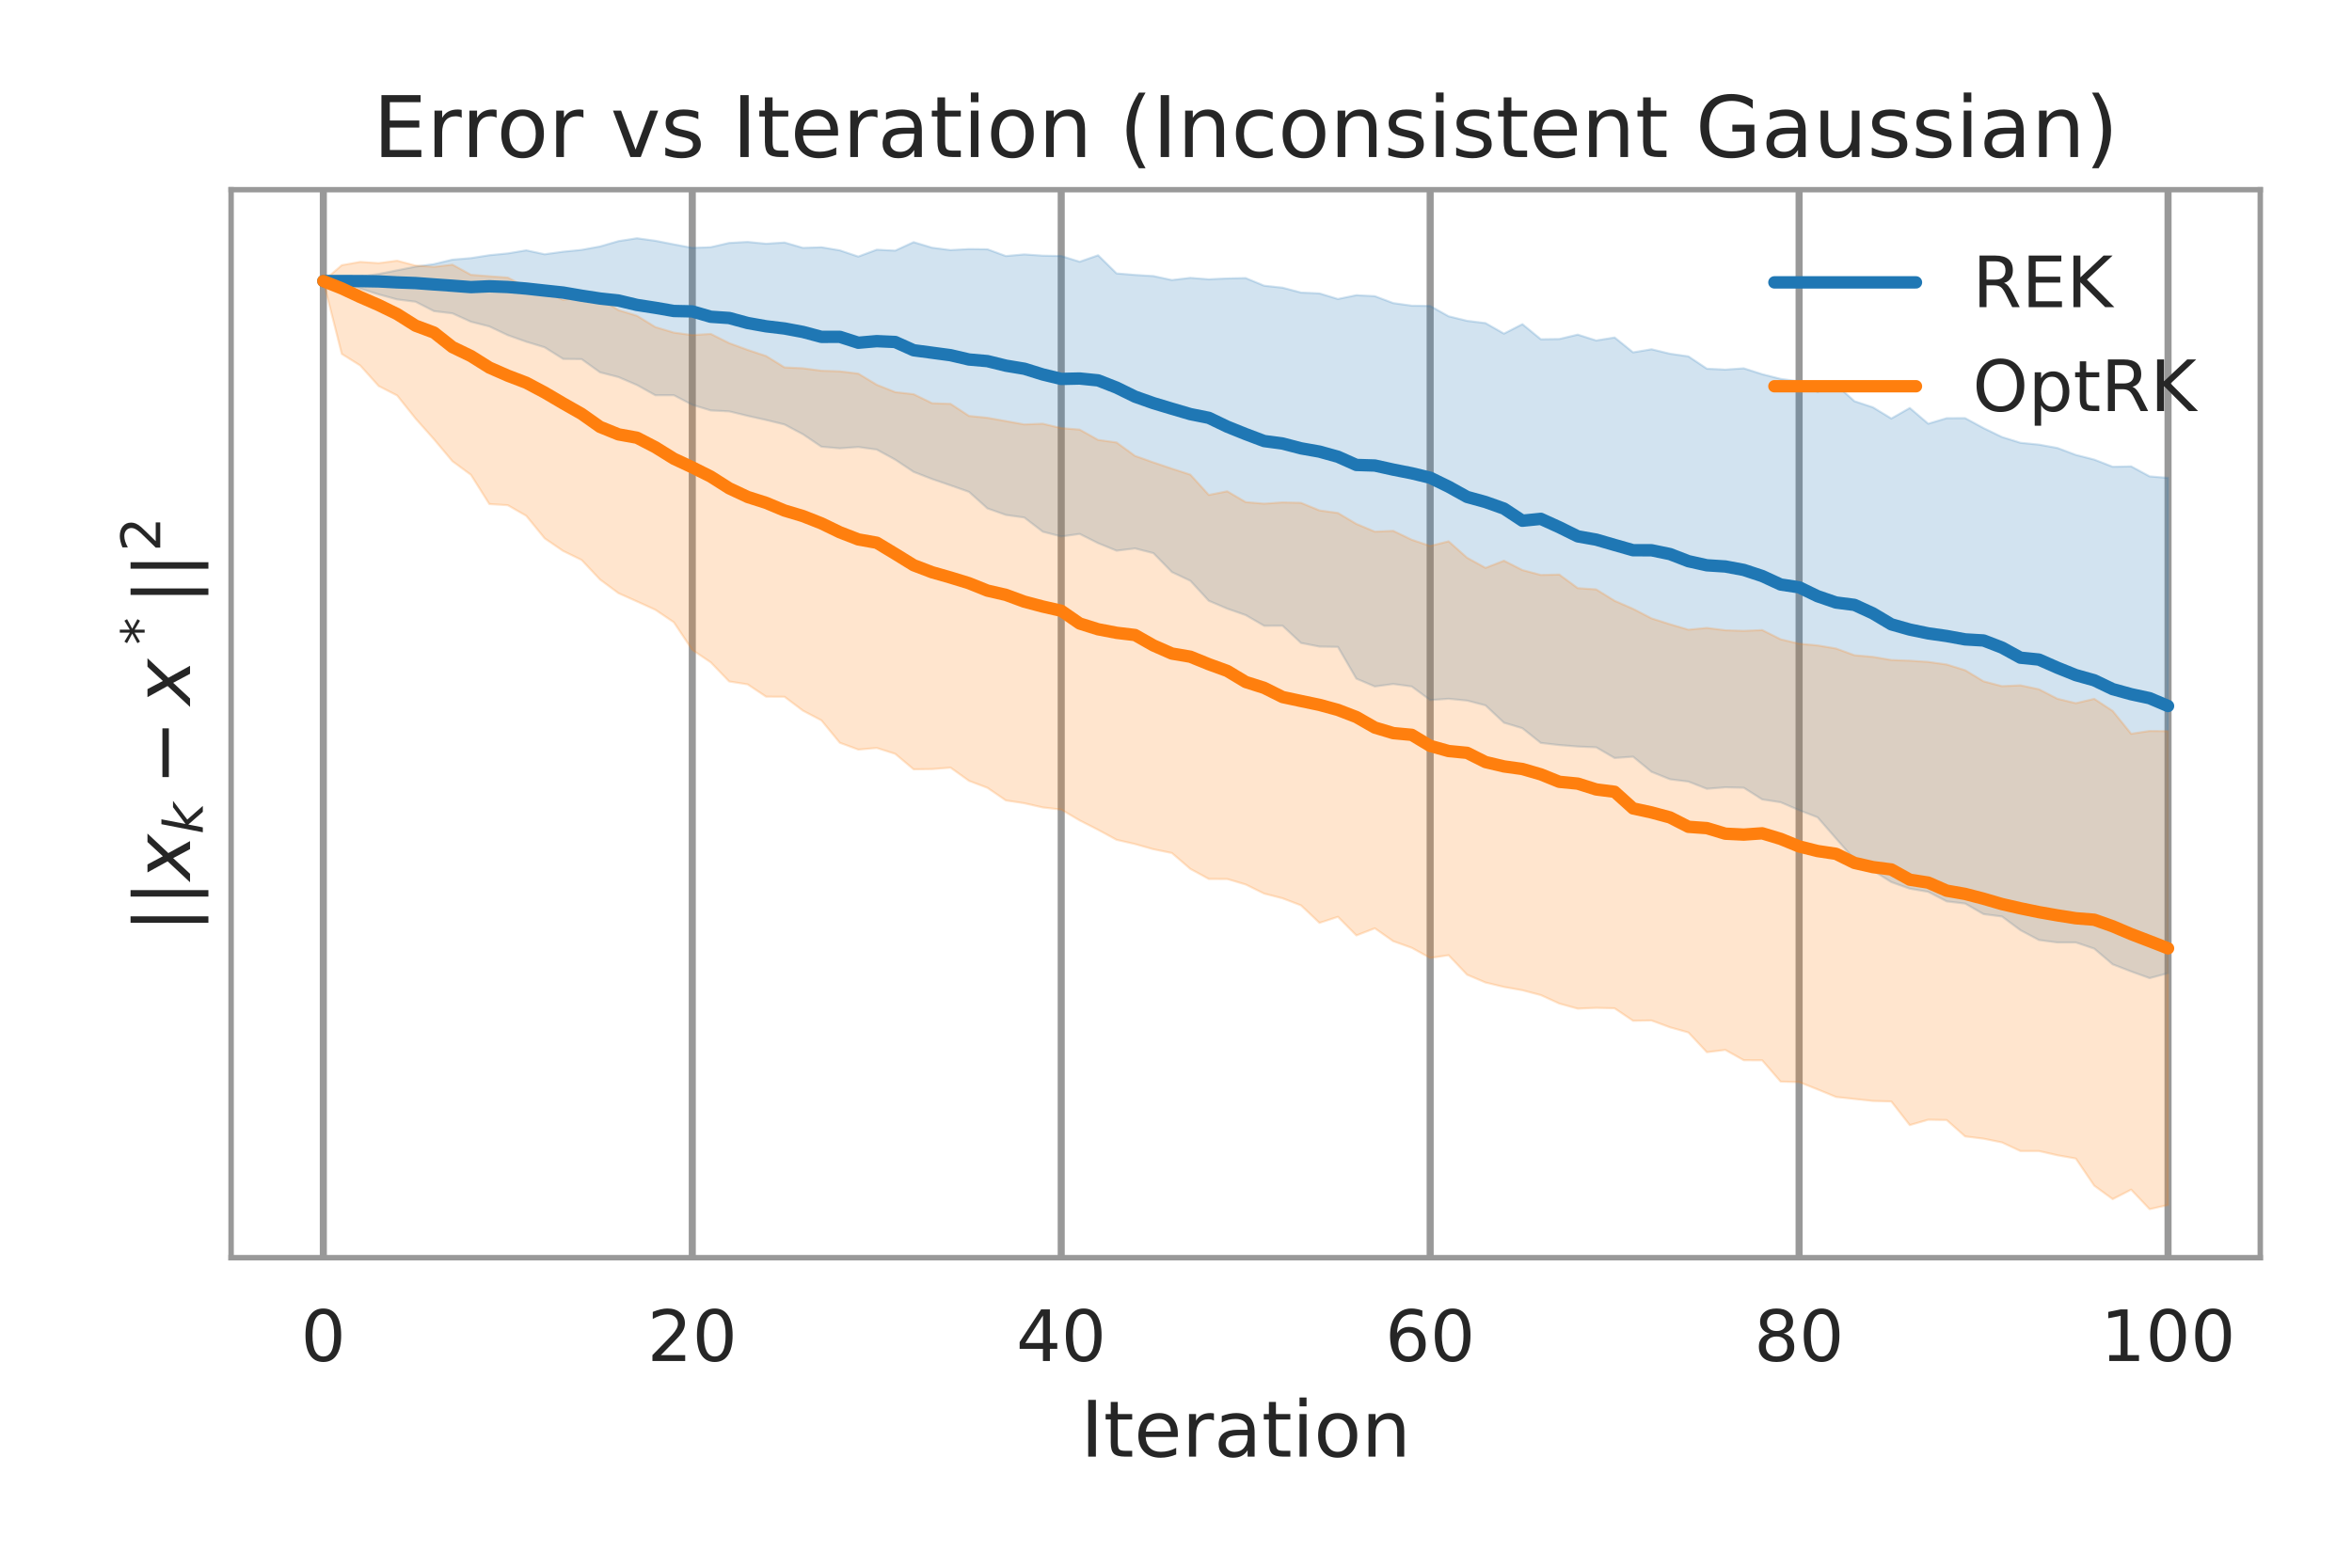 <?xml version="1.0" encoding="utf-8" standalone="no"?>
<!DOCTYPE svg PUBLIC "-//W3C//DTD SVG 1.1//EN"
  "http://www.w3.org/Graphics/SVG/1.1/DTD/svg11.dtd">
<!-- Created with matplotlib (http://matplotlib.org/) -->
<svg height="288pt" version="1.1" viewBox="0 0 432 288" width="432pt" xmlns="http://www.w3.org/2000/svg" xmlns:xlink="http://www.w3.org/1999/xlink">
 <defs>
  <style type="text/css">
*{stroke-linecap:butt;stroke-linejoin:round;}
  </style>
 </defs>
 <g id="figure_1">
  <g id="patch_1">
   <path d="M 0 288 
L 432 288 
L 432 0 
L 0 0 
z
" style="fill:none;"/>
  </g>
  <g id="axes_1">
   <g id="patch_2">
    <path d="M 42.448 231.052 
L 415.152 231.052 
L 415.152 34.848 
L 42.448 34.848 
z
" style="fill:none;"/>
   </g>
   <g id="matplotlib.axis_1">
    <g id="xtick_1">
     <g id="line2d_1">
      <path clip-path="url(#paa59d71948)" d="M 59.389 231.052 
L 59.389 34.848 
" style="fill:none;stroke:#999999;stroke-linecap:round;stroke-width:1.3;"/>
     </g>
     <g id="line2d_2"/>
     <g id="text_1">
      <!-- 0 -->
      <defs>
       <path d="M 31.781 66.406 
Q 24.172 66.406 20.328 58.906 
Q 16.5 51.422 16.5 36.375 
Q 16.5 21.391 20.328 13.891 
Q 24.172 6.391 31.781 6.391 
Q 39.453 6.391 43.281 13.891 
Q 47.125 21.391 47.125 36.375 
Q 47.125 51.422 43.281 58.906 
Q 39.453 66.406 31.781 66.406 
z
M 31.781 74.219 
Q 44.047 74.219 50.516 64.516 
Q 56.984 54.828 56.984 36.375 
Q 56.984 17.969 50.516 8.266 
Q 44.047 -1.422 31.781 -1.422 
Q 19.531 -1.422 13.062 8.266 
Q 6.594 17.969 6.594 36.375 
Q 6.594 54.828 13.062 64.516 
Q 19.531 74.219 31.781 74.219 
z
" id="DejaVuSans-30"/>
      </defs>
      <g style="fill:#262626;" transform="translate(55.253 250.03)scale(0.13 -0.13)">
       <use xlink:href="#DejaVuSans-30"/>
      </g>
     </g>
    </g>
    <g id="xtick_2">
     <g id="line2d_3">
      <path clip-path="url(#paa59d71948)" d="M 127.153 231.052 
L 127.153 34.848 
" style="fill:none;stroke:#999999;stroke-linecap:round;stroke-width:1.3;"/>
     </g>
     <g id="line2d_4"/>
     <g id="text_2">
      <!-- 20 -->
      <defs>
       <path d="M 19.188 8.297 
L 53.609 8.297 
L 53.609 0 
L 7.328 0 
L 7.328 8.297 
Q 12.938 14.109 22.625 23.891 
Q 32.328 33.688 34.812 36.531 
Q 39.547 41.844 41.422 45.531 
Q 43.312 49.219 43.312 52.781 
Q 43.312 58.594 39.234 62.25 
Q 35.156 65.922 28.609 65.922 
Q 23.969 65.922 18.812 64.312 
Q 13.672 62.703 7.812 59.422 
L 7.812 69.391 
Q 13.766 71.781 18.938 73 
Q 24.125 74.219 28.422 74.219 
Q 39.75 74.219 46.484 68.547 
Q 53.219 62.891 53.219 53.422 
Q 53.219 48.922 51.531 44.891 
Q 49.859 40.875 45.406 35.406 
Q 44.188 33.984 37.641 27.219 
Q 31.109 20.453 19.188 8.297 
z
" id="DejaVuSans-32"/>
      </defs>
      <g style="fill:#262626;" transform="translate(118.882 250.03)scale(0.13 -0.13)">
       <use xlink:href="#DejaVuSans-32"/>
       <use x="63.623" xlink:href="#DejaVuSans-30"/>
      </g>
     </g>
    </g>
    <g id="xtick_3">
     <g id="line2d_5">
      <path clip-path="url(#paa59d71948)" d="M 194.918 231.052 
L 194.918 34.848 
" style="fill:none;stroke:#999999;stroke-linecap:round;stroke-width:1.3;"/>
     </g>
     <g id="line2d_6"/>
     <g id="text_3">
      <!-- 40 -->
      <defs>
       <path d="M 37.797 64.312 
L 12.891 25.391 
L 37.797 25.391 
z
M 35.203 72.906 
L 47.609 72.906 
L 47.609 25.391 
L 58.016 25.391 
L 58.016 17.188 
L 47.609 17.188 
L 47.609 0 
L 37.797 0 
L 37.797 17.188 
L 4.891 17.188 
L 4.891 26.703 
z
" id="DejaVuSans-34"/>
      </defs>
      <g style="fill:#262626;" transform="translate(186.647 250.03)scale(0.13 -0.13)">
       <use xlink:href="#DejaVuSans-34"/>
       <use x="63.623" xlink:href="#DejaVuSans-30"/>
      </g>
     </g>
    </g>
    <g id="xtick_4">
     <g id="line2d_7">
      <path clip-path="url(#paa59d71948)" d="M 262.682 231.052 
L 262.682 34.848 
" style="fill:none;stroke:#999999;stroke-linecap:round;stroke-width:1.3;"/>
     </g>
     <g id="line2d_8"/>
     <g id="text_4">
      <!-- 60 -->
      <defs>
       <path d="M 33.016 40.375 
Q 26.375 40.375 22.484 35.828 
Q 18.609 31.297 18.609 23.391 
Q 18.609 15.531 22.484 10.953 
Q 26.375 6.391 33.016 6.391 
Q 39.656 6.391 43.531 10.953 
Q 47.406 15.531 47.406 23.391 
Q 47.406 31.297 43.531 35.828 
Q 39.656 40.375 33.016 40.375 
z
M 52.594 71.297 
L 52.594 62.312 
Q 48.875 64.062 45.094 64.984 
Q 41.312 65.922 37.594 65.922 
Q 27.828 65.922 22.672 59.328 
Q 17.531 52.734 16.797 39.406 
Q 19.672 43.656 24.016 45.922 
Q 28.375 48.188 33.594 48.188 
Q 44.578 48.188 50.953 41.516 
Q 57.328 34.859 57.328 23.391 
Q 57.328 12.156 50.688 5.359 
Q 44.047 -1.422 33.016 -1.422 
Q 20.359 -1.422 13.672 8.266 
Q 6.984 17.969 6.984 36.375 
Q 6.984 53.656 15.188 63.938 
Q 23.391 74.219 37.203 74.219 
Q 40.922 74.219 44.703 73.484 
Q 48.484 72.75 52.594 71.297 
z
" id="DejaVuSans-36"/>
      </defs>
      <g style="fill:#262626;" transform="translate(254.411 250.03)scale(0.13 -0.13)">
       <use xlink:href="#DejaVuSans-36"/>
       <use x="63.623" xlink:href="#DejaVuSans-30"/>
      </g>
     </g>
    </g>
    <g id="xtick_5">
     <g id="line2d_9">
      <path clip-path="url(#paa59d71948)" d="M 330.447 231.052 
L 330.447 34.848 
" style="fill:none;stroke:#999999;stroke-linecap:round;stroke-width:1.3;"/>
     </g>
     <g id="line2d_10"/>
     <g id="text_5">
      <!-- 80 -->
      <defs>
       <path d="M 31.781 34.625 
Q 24.75 34.625 20.719 30.859 
Q 16.703 27.094 16.703 20.516 
Q 16.703 13.922 20.719 10.156 
Q 24.75 6.391 31.781 6.391 
Q 38.812 6.391 42.859 10.172 
Q 46.922 13.969 46.922 20.516 
Q 46.922 27.094 42.891 30.859 
Q 38.875 34.625 31.781 34.625 
z
M 21.922 38.812 
Q 15.578 40.375 12.031 44.719 
Q 8.5 49.078 8.5 55.328 
Q 8.5 64.062 14.719 69.141 
Q 20.953 74.219 31.781 74.219 
Q 42.672 74.219 48.875 69.141 
Q 55.078 64.062 55.078 55.328 
Q 55.078 49.078 51.531 44.719 
Q 48 40.375 41.703 38.812 
Q 48.828 37.156 52.797 32.312 
Q 56.781 27.484 56.781 20.516 
Q 56.781 9.906 50.312 4.234 
Q 43.844 -1.422 31.781 -1.422 
Q 19.734 -1.422 13.25 4.234 
Q 6.781 9.906 6.781 20.516 
Q 6.781 27.484 10.781 32.312 
Q 14.797 37.156 21.922 38.812 
z
M 18.312 54.391 
Q 18.312 48.734 21.844 45.562 
Q 25.391 42.391 31.781 42.391 
Q 38.141 42.391 41.719 45.562 
Q 45.312 48.734 45.312 54.391 
Q 45.312 60.062 41.719 63.234 
Q 38.141 66.406 31.781 66.406 
Q 25.391 66.406 21.844 63.234 
Q 18.312 60.062 18.312 54.391 
z
" id="DejaVuSans-38"/>
      </defs>
      <g style="fill:#262626;" transform="translate(322.175 250.03)scale(0.13 -0.13)">
       <use xlink:href="#DejaVuSans-38"/>
       <use x="63.623" xlink:href="#DejaVuSans-30"/>
      </g>
     </g>
    </g>
    <g id="xtick_6">
     <g id="line2d_11">
      <path clip-path="url(#paa59d71948)" d="M 398.211 231.052 
L 398.211 34.848 
" style="fill:none;stroke:#999999;stroke-linecap:round;stroke-width:1.3;"/>
     </g>
     <g id="line2d_12"/>
     <g id="text_6">
      <!-- 100 -->
      <defs>
       <path d="M 12.406 8.297 
L 28.516 8.297 
L 28.516 63.922 
L 10.984 60.406 
L 10.984 69.391 
L 28.422 72.906 
L 38.281 72.906 
L 38.281 8.297 
L 54.391 8.297 
L 54.391 0 
L 12.406 0 
z
" id="DejaVuSans-31"/>
      </defs>
      <g style="fill:#262626;" transform="translate(385.804 250.03)scale(0.13 -0.13)">
       <use xlink:href="#DejaVuSans-31"/>
       <use x="63.623" xlink:href="#DejaVuSans-30"/>
       <use x="127.246" xlink:href="#DejaVuSans-30"/>
      </g>
     </g>
    </g>
    <g id="text_7">
     <!-- Iteration -->
     <defs>
      <path d="M 9.812 72.906 
L 19.672 72.906 
L 19.672 0 
L 9.812 0 
z
" id="DejaVuSans-49"/>
      <path d="M 18.312 70.219 
L 18.312 54.688 
L 36.812 54.688 
L 36.812 47.703 
L 18.312 47.703 
L 18.312 18.016 
Q 18.312 11.328 20.141 9.422 
Q 21.969 7.516 27.594 7.516 
L 36.812 7.516 
L 36.812 0 
L 27.594 0 
Q 17.188 0 13.234 3.875 
Q 9.281 7.766 9.281 18.016 
L 9.281 47.703 
L 2.688 47.703 
L 2.688 54.688 
L 9.281 54.688 
L 9.281 70.219 
z
" id="DejaVuSans-74"/>
      <path d="M 56.203 29.594 
L 56.203 25.203 
L 14.891 25.203 
Q 15.484 15.922 20.484 11.062 
Q 25.484 6.203 34.422 6.203 
Q 39.594 6.203 44.453 7.469 
Q 49.312 8.734 54.109 11.281 
L 54.109 2.781 
Q 49.266 0.734 44.188 -0.344 
Q 39.109 -1.422 33.891 -1.422 
Q 20.797 -1.422 13.156 6.188 
Q 5.516 13.812 5.516 26.812 
Q 5.516 40.234 12.766 48.109 
Q 20.016 56 32.328 56 
Q 43.359 56 49.781 48.891 
Q 56.203 41.797 56.203 29.594 
z
M 47.219 32.234 
Q 47.125 39.594 43.094 43.984 
Q 39.062 48.391 32.422 48.391 
Q 24.906 48.391 20.391 44.141 
Q 15.875 39.891 15.188 32.172 
z
" id="DejaVuSans-65"/>
      <path d="M 41.109 46.297 
Q 39.594 47.172 37.812 47.578 
Q 36.031 48 33.891 48 
Q 26.266 48 22.188 43.047 
Q 18.109 38.094 18.109 28.812 
L 18.109 0 
L 9.078 0 
L 9.078 54.688 
L 18.109 54.688 
L 18.109 46.188 
Q 20.953 51.172 25.484 53.578 
Q 30.031 56 36.531 56 
Q 37.453 56 38.578 55.875 
Q 39.703 55.766 41.062 55.516 
z
" id="DejaVuSans-72"/>
      <path d="M 34.281 27.484 
Q 23.391 27.484 19.188 25 
Q 14.984 22.516 14.984 16.5 
Q 14.984 11.719 18.141 8.906 
Q 21.297 6.109 26.703 6.109 
Q 34.188 6.109 38.703 11.406 
Q 43.219 16.703 43.219 25.484 
L 43.219 27.484 
z
M 52.203 31.203 
L 52.203 0 
L 43.219 0 
L 43.219 8.297 
Q 40.141 3.328 35.547 0.953 
Q 30.953 -1.422 24.312 -1.422 
Q 15.922 -1.422 10.953 3.297 
Q 6 8.016 6 15.922 
Q 6 25.141 12.172 29.828 
Q 18.359 34.516 30.609 34.516 
L 43.219 34.516 
L 43.219 35.406 
Q 43.219 41.609 39.141 45 
Q 35.062 48.391 27.688 48.391 
Q 23 48.391 18.547 47.266 
Q 14.109 46.141 10.016 43.891 
L 10.016 52.203 
Q 14.938 54.109 19.578 55.047 
Q 24.219 56 28.609 56 
Q 40.484 56 46.344 49.844 
Q 52.203 43.703 52.203 31.203 
z
" id="DejaVuSans-61"/>
      <path d="M 9.422 54.688 
L 18.406 54.688 
L 18.406 0 
L 9.422 0 
z
M 9.422 75.984 
L 18.406 75.984 
L 18.406 64.594 
L 9.422 64.594 
z
" id="DejaVuSans-69"/>
      <path d="M 30.609 48.391 
Q 23.391 48.391 19.188 42.75 
Q 14.984 37.109 14.984 27.297 
Q 14.984 17.484 19.156 11.844 
Q 23.344 6.203 30.609 6.203 
Q 37.797 6.203 41.984 11.859 
Q 46.188 17.531 46.188 27.297 
Q 46.188 37.016 41.984 42.703 
Q 37.797 48.391 30.609 48.391 
z
M 30.609 56 
Q 42.328 56 49.016 48.375 
Q 55.719 40.766 55.719 27.297 
Q 55.719 13.875 49.016 6.219 
Q 42.328 -1.422 30.609 -1.422 
Q 18.844 -1.422 12.172 6.219 
Q 5.516 13.875 5.516 27.297 
Q 5.516 40.766 12.172 48.375 
Q 18.844 56 30.609 56 
z
" id="DejaVuSans-6f"/>
      <path d="M 54.891 33.016 
L 54.891 0 
L 45.906 0 
L 45.906 32.719 
Q 45.906 40.484 42.875 44.328 
Q 39.844 48.188 33.797 48.188 
Q 26.516 48.188 22.312 43.547 
Q 18.109 38.922 18.109 30.906 
L 18.109 0 
L 9.078 0 
L 9.078 54.688 
L 18.109 54.688 
L 18.109 46.188 
Q 21.344 51.125 25.703 53.562 
Q 30.078 56 35.797 56 
Q 45.219 56 50.047 50.172 
Q 54.891 44.344 54.891 33.016 
z
" id="DejaVuSans-6e"/>
     </defs>
     <g style="fill:#262626;" transform="translate(198.472 267.599)scale(0.143 -0.143)">
      <use xlink:href="#DejaVuSans-49"/>
      <use x="29.492" xlink:href="#DejaVuSans-74"/>
      <use x="68.701" xlink:href="#DejaVuSans-65"/>
      <use x="130.225" xlink:href="#DejaVuSans-72"/>
      <use x="171.338" xlink:href="#DejaVuSans-61"/>
      <use x="232.617" xlink:href="#DejaVuSans-74"/>
      <use x="271.826" xlink:href="#DejaVuSans-69"/>
      <use x="299.609" xlink:href="#DejaVuSans-6f"/>
      <use x="360.791" xlink:href="#DejaVuSans-6e"/>
     </g>
    </g>
   </g>
   <g id="matplotlib.axis_2">
    <g id="text_8">
     <!-- $\|\| x_k - x^* \|\|^2$ -->
     <defs>
      <path d="M 21 76.422 
L 21 -23.578 
L 12.703 -23.578 
L 12.703 76.422 
z
" id="DejaVuSans-7c"/>
      <path d="M 60.016 54.688 
L 34.906 27.875 
L 50.297 0 
L 39.984 0 
L 28.422 21.688 
L 8.297 0 
L -2.594 0 
L 24.312 28.812 
L 10.016 54.688 
L 20.312 54.688 
L 30.812 34.906 
L 49.125 54.688 
z
" id="DejaVuSans-Oblique-78"/>
      <path d="M 18.312 75.984 
L 27.297 75.984 
L 18.703 31.688 
L 49.516 54.688 
L 61.188 54.688 
L 26.812 28.516 
L 51.906 0 
L 41.016 0 
L 17.672 26.703 
L 12.5 0 
L 3.516 0 
z
" id="DejaVuSans-Oblique-6b"/>
      <path d="M 10.594 35.5 
L 73.188 35.5 
L 73.188 27.203 
L 10.594 27.203 
z
" id="DejaVuSans-2212"/>
      <path d="M 47.016 60.891 
L 29.5 51.422 
L 47.016 41.891 
L 44.188 37.109 
L 27.781 47.016 
L 27.781 28.609 
L 22.219 28.609 
L 22.219 47.016 
L 5.812 37.109 
L 2.984 41.891 
L 20.516 51.422 
L 2.984 60.891 
L 5.812 65.719 
L 22.219 55.812 
L 22.219 74.219 
L 27.781 74.219 
L 27.781 55.812 
L 44.188 65.719 
z
" id="DejaVuSans-2a"/>
     </defs>
     <g style="fill:#262626;" transform="translate(35.016 171.345)rotate(-90)scale(0.143 -0.143)">
      <use transform="translate(0 0.766)" xlink:href="#DejaVuSans-7c"/>
      <use transform="translate(33.691 0.766)" xlink:href="#DejaVuSans-7c"/>
      <use transform="translate(67.383 0.766)" xlink:href="#DejaVuSans-Oblique-78"/>
      <use transform="translate(126.562 -15.641)scale(0.7)" xlink:href="#DejaVuSans-Oblique-6b"/>
      <use transform="translate(189.316 0.766)" xlink:href="#DejaVuSans-2212"/>
      <use transform="translate(292.588 0.766)" xlink:href="#DejaVuSans-Oblique-78"/>
      <use transform="translate(369.871 39.047)scale(0.7)" xlink:href="#DejaVuSans-2a"/>
      <use transform="translate(421.243 0.766)" xlink:href="#DejaVuSans-7c"/>
      <use transform="translate(454.935 0.766)" xlink:href="#DejaVuSans-7c"/>
      <use transform="translate(489.583 39.047)scale(0.7)" xlink:href="#DejaVuSans-32"/>
     </g>
    </g>
   </g>
   <g id="PolyCollection_1">
    <defs>
     <path d="M 59.389 -236.366 
L 59.389 -236.366 
L 62.777 -236.366 
L 66.166 -237.181 
L 69.554 -237.677 
L 72.942 -238.343 
L 76.33 -239.021 
L 79.718 -239.482 
L 83.107 -240.301 
L 86.495 -240.585 
L 89.883 -241.118 
L 93.271 -241.45 
L 96.659 -242.014 
L 100.048 -241.292 
L 103.436 -241.761 
L 106.824 -242.097 
L 110.212 -242.722 
L 113.601 -243.706 
L 116.989 -244.234 
L 120.377 -243.769 
L 123.765 -243.106 
L 127.153 -242.463 
L 130.542 -242.589 
L 133.93 -243.373 
L 137.318 -243.561 
L 140.706 -243.225 
L 144.095 -243.449 
L 147.483 -242.465 
L 150.871 -242.579 
L 154.259 -242.007 
L 157.647 -240.869 
L 161.036 -242.129 
L 164.424 -241.959 
L 167.812 -243.515 
L 171.2 -242.497 
L 174.589 -242.059 
L 177.977 -242.247 
L 181.365 -242.209 
L 184.753 -240.966 
L 188.141 -241.267 
L 191.53 -241.034 
L 194.918 -240.971 
L 198.306 -239.918 
L 201.694 -241.105 
L 205.082 -237.774 
L 208.471 -237.492 
L 211.859 -237.284 
L 215.247 -236.554 
L 218.635 -236.955 
L 222.024 -236.689 
L 225.412 -236.851 
L 228.8 -236.917 
L 232.188 -235.515 
L 235.576 -235.15 
L 238.965 -234.256 
L 242.353 -234.098 
L 245.741 -233.069 
L 249.129 -233.772 
L 252.518 -233.591 
L 255.906 -232.318 
L 259.294 -231.847 
L 262.682 -231.794 
L 266.07 -229.894 
L 269.459 -229.061 
L 272.847 -228.644 
L 276.235 -226.709 
L 279.623 -228.446 
L 283.011 -225.672 
L 286.4 -225.72 
L 289.788 -226.527 
L 293.176 -225.449 
L 296.564 -226.002 
L 299.953 -223.266 
L 303.341 -223.835 
L 306.729 -223.017 
L 310.117 -222.527 
L 313.505 -220.268 
L 316.894 -220.099 
L 320.282 -220.339 
L 323.67 -219.253 
L 327.058 -218.393 
L 330.447 -217.93 
L 333.835 -216.004 
L 337.223 -217.338 
L 340.611 -214.293 
L 343.999 -213.174 
L 347.388 -211.112 
L 350.776 -213.051 
L 354.164 -210.159 
L 357.552 -211.175 
L 360.941 -211.184 
L 364.329 -209.351 
L 367.717 -207.711 
L 371.105 -206.656 
L 374.493 -206.32 
L 377.882 -205.706 
L 381.27 -204.43 
L 384.658 -203.567 
L 388.046 -202.253 
L 391.434 -202.323 
L 394.823 -200.484 
L 398.211 -200.208 
L 398.211 -109.209 
L 398.211 -109.209 
L 394.823 -108.303 
L 391.434 -109.531 
L 388.046 -110.838 
L 384.658 -113.721 
L 381.27 -114.858 
L 377.882 -114.853 
L 374.493 -115.31 
L 371.105 -117.107 
L 367.717 -119.623 
L 364.329 -120.062 
L 360.941 -122.005 
L 357.552 -122.404 
L 354.164 -124.158 
L 350.776 -124.738 
L 347.388 -125.94 
L 343.999 -128.079 
L 340.611 -130.102 
L 337.223 -133.965 
L 333.835 -137.853 
L 330.447 -139.152 
L 327.058 -140.612 
L 323.67 -141.133 
L 320.282 -143.283 
L 316.894 -143.359 
L 313.505 -143.087 
L 310.117 -144.411 
L 306.729 -144.836 
L 303.341 -146.2 
L 299.953 -148.987 
L 296.564 -148.744 
L 293.176 -150.708 
L 289.788 -150.85 
L 286.4 -151.123 
L 283.011 -151.509 
L 279.623 -154.21 
L 276.235 -155.231 
L 272.847 -158.413 
L 269.459 -159.295 
L 266.07 -159.623 
L 262.682 -159.387 
L 259.294 -161.888 
L 255.906 -162.344 
L 252.518 -161.882 
L 249.129 -163.319 
L 245.741 -169.155 
L 242.353 -169.21 
L 238.965 -169.875 
L 235.576 -173.041 
L 232.188 -173.033 
L 228.8 -174.994 
L 225.412 -176.18 
L 222.024 -177.623 
L 218.635 -181.305 
L 215.247 -182.902 
L 211.859 -186.375 
L 208.471 -187.246 
L 205.082 -186.829 
L 201.694 -188.213 
L 198.306 -189.91 
L 194.918 -189.44 
L 191.53 -190.318 
L 188.141 -192.92 
L 184.753 -193.4 
L 181.365 -194.596 
L 177.977 -197.639 
L 174.589 -198.827 
L 171.2 -199.995 
L 167.812 -201.306 
L 164.424 -203.559 
L 161.036 -205.405 
L 157.647 -205.877 
L 154.259 -205.634 
L 150.871 -205.933 
L 147.483 -208.217 
L 144.095 -210.014 
L 140.706 -210.843 
L 137.318 -211.6 
L 133.93 -212.425 
L 130.542 -212.596 
L 127.153 -213.627 
L 123.765 -215.391 
L 120.377 -215.383 
L 116.989 -217.268 
L 113.601 -218.722 
L 110.212 -219.594 
L 106.824 -222.016 
L 103.436 -222.058 
L 100.048 -224.187 
L 96.659 -225.216 
L 93.271 -226.422 
L 89.883 -228.027 
L 86.495 -228.89 
L 83.107 -230.426 
L 79.718 -230.834 
L 76.33 -232.567 
L 72.942 -232.992 
L 69.554 -233.912 
L 66.166 -234.993 
L 62.777 -236.366 
L 59.389 -236.366 
z
" id="me30da1a304" style="stroke:#1f77b4;stroke-opacity:0.2;stroke-width:0.39;"/>
    </defs>
    <g clip-path="url(#paa59d71948)">
     <use style="fill:#1f77b4;fill-opacity:0.2;stroke:#1f77b4;stroke-opacity:0.2;stroke-width:0.39;" x="0" xlink:href="#me30da1a304" y="288"/>
    </g>
   </g>
   <g id="PolyCollection_2">
    <defs>
     <path d="M 59.389 -236.366 
L 59.389 -236.366 
L 62.777 -239.283 
L 66.166 -239.888 
L 69.554 -239.658 
L 72.942 -240.106 
L 76.33 -239.211 
L 79.718 -238.98 
L 83.107 -239.376 
L 86.495 -237.515 
L 89.883 -237.25 
L 93.271 -237.003 
L 96.659 -235.267 
L 100.048 -234.55 
L 103.436 -232.908 
L 106.824 -233.535 
L 110.212 -233.164 
L 113.601 -231.02 
L 116.989 -229.987 
L 120.377 -227.91 
L 123.765 -226.9 
L 127.153 -226.44 
L 130.542 -226.66 
L 133.93 -224.962 
L 137.318 -223.722 
L 140.706 -222.596 
L 144.095 -220.505 
L 147.483 -220.344 
L 150.871 -219.893 
L 154.259 -219.777 
L 157.647 -219.362 
L 161.036 -217.312 
L 164.424 -215.962 
L 167.812 -215.577 
L 171.2 -213.924 
L 174.589 -213.807 
L 177.977 -211.587 
L 181.365 -211.246 
L 184.753 -210.638 
L 188.141 -210.028 
L 191.53 -210.158 
L 194.918 -209.349 
L 198.306 -209.078 
L 201.694 -207.182 
L 205.082 -206.715 
L 208.471 -204.248 
L 211.859 -203.043 
L 215.247 -201.901 
L 218.635 -200.804 
L 222.024 -197.075 
L 225.412 -197.744 
L 228.8 -195.756 
L 232.188 -195.47 
L 235.576 -195.706 
L 238.965 -195.62 
L 242.353 -194.229 
L 245.741 -193.764 
L 249.129 -191.746 
L 252.518 -190.329 
L 255.906 -190.475 
L 259.294 -188.842 
L 262.682 -187.704 
L 266.07 -188.555 
L 269.459 -185.54 
L 272.847 -183.672 
L 276.235 -184.992 
L 279.623 -183.275 
L 283.011 -182.372 
L 286.4 -182.449 
L 289.788 -179.952 
L 293.176 -179.721 
L 296.564 -177.625 
L 299.953 -176.147 
L 303.341 -174.395 
L 306.729 -173.319 
L 310.117 -172.319 
L 313.505 -172.646 
L 316.894 -172.216 
L 320.282 -172.103 
L 323.67 -172.249 
L 327.058 -170.55 
L 330.447 -169.746 
L 333.835 -169.43 
L 337.223 -168.864 
L 340.611 -167.625 
L 343.999 -167.326 
L 347.388 -166.751 
L 350.776 -166.623 
L 354.164 -166.399 
L 357.552 -165.925 
L 360.941 -164.873 
L 364.329 -162.83 
L 367.717 -161.943 
L 371.105 -162.097 
L 374.493 -161.372 
L 377.882 -159.635 
L 381.27 -158.814 
L 384.658 -159.611 
L 388.046 -157.386 
L 391.434 -153.198 
L 394.823 -153.711 
L 398.211 -153.678 
L 398.211 -66.633 
L 398.211 -66.633 
L 394.823 -65.866 
L 391.434 -69.449 
L 388.046 -67.706 
L 384.658 -70.178 
L 381.27 -75.163 
L 377.882 -75.764 
L 374.493 -76.538 
L 371.105 -76.538 
L 367.717 -78.12 
L 364.329 -78.808 
L 360.941 -79.229 
L 357.552 -82.232 
L 354.164 -82.293 
L 350.776 -81.306 
L 347.388 -85.642 
L 343.999 -85.741 
L 340.611 -86.111 
L 337.223 -86.478 
L 333.835 -87.867 
L 330.447 -89.209 
L 327.058 -89.292 
L 323.67 -93.206 
L 320.282 -93.219 
L 316.894 -95.119 
L 313.505 -94.698 
L 310.117 -98.32 
L 306.729 -99.267 
L 303.341 -100.523 
L 299.953 -100.471 
L 296.564 -102.757 
L 293.176 -102.843 
L 289.788 -102.696 
L 286.4 -103.633 
L 283.011 -105.183 
L 279.623 -106.078 
L 276.235 -106.686 
L 272.847 -107.497 
L 269.459 -108.936 
L 266.07 -112.516 
L 262.682 -112.013 
L 259.294 -113.876 
L 255.906 -115.082 
L 252.518 -117.463 
L 249.129 -116.152 
L 245.741 -119.572 
L 242.353 -118.459 
L 238.965 -121.67 
L 235.576 -122.965 
L 232.188 -123.836 
L 228.8 -125.504 
L 225.412 -126.512 
L 222.024 -126.525 
L 218.635 -128.372 
L 215.247 -131.287 
L 211.859 -131.979 
L 208.471 -132.937 
L 205.082 -133.714 
L 201.694 -135.552 
L 198.306 -137.277 
L 194.918 -139.272 
L 191.53 -139.663 
L 188.141 -140.431 
L 184.753 -140.952 
L 181.365 -143.265 
L 177.977 -144.548 
L 174.589 -146.976 
L 171.2 -146.709 
L 167.812 -146.662 
L 164.424 -149.511 
L 161.036 -150.591 
L 157.647 -150.293 
L 154.259 -151.538 
L 150.871 -155.662 
L 147.483 -157.436 
L 144.095 -159.994 
L 140.706 -160.014 
L 137.318 -162.274 
L 133.93 -162.809 
L 130.542 -166.324 
L 127.153 -168.604 
L 123.765 -173.681 
L 120.377 -175.969 
L 116.989 -177.508 
L 113.601 -179.017 
L 110.212 -181.528 
L 106.824 -185.128 
L 103.436 -186.775 
L 100.048 -189.092 
L 96.659 -193.236 
L 93.271 -195.183 
L 89.883 -195.395 
L 86.495 -200.769 
L 83.107 -203.256 
L 79.718 -207.289 
L 76.33 -211.103 
L 72.942 -215.345 
L 69.554 -217.08 
L 66.166 -220.85 
L 62.777 -222.973 
L 59.389 -236.366 
z
" id="mf52e60656e" style="stroke:#ff7f0e;stroke-opacity:0.2;stroke-width:0.39;"/>
    </defs>
    <g clip-path="url(#paa59d71948)">
     <use style="fill:#ff7f0e;fill-opacity:0.2;stroke:#ff7f0e;stroke-opacity:0.2;stroke-width:0.39;" x="0" xlink:href="#mf52e60656e" y="288"/>
    </g>
   </g>
   <g id="line2d_13">
    <path clip-path="url(#paa59d71948)" d="M 59.389 51.634 
L 62.777 51.634 
L 66.166 51.636 
L 69.554 51.699 
L 72.942 51.878 
L 76.33 52.003 
L 79.718 52.251 
L 83.107 52.488 
L 86.495 52.747 
L 89.883 52.594 
L 93.271 52.728 
L 96.659 53.012 
L 100.048 53.384 
L 103.436 53.745 
L 106.824 54.325 
L 110.212 54.845 
L 113.601 55.212 
L 116.989 56.02 
L 120.377 56.544 
L 123.765 57.131 
L 127.153 57.206 
L 130.542 58.19 
L 133.93 58.42 
L 137.318 59.338 
L 140.706 59.943 
L 144.095 60.347 
L 147.483 60.982 
L 150.871 61.885 
L 154.259 61.879 
L 157.647 62.965 
L 161.036 62.672 
L 164.424 62.826 
L 167.812 64.347 
L 171.2 64.797 
L 174.589 65.252 
L 177.977 66.044 
L 181.365 66.342 
L 184.753 67.176 
L 188.141 67.738 
L 191.53 68.791 
L 194.918 69.613 
L 198.306 69.538 
L 201.694 69.878 
L 205.082 71.204 
L 208.471 72.866 
L 211.859 74.064 
L 215.247 75.082 
L 218.635 76.078 
L 222.024 76.759 
L 225.412 78.383 
L 228.8 79.748 
L 232.188 81.026 
L 235.576 81.479 
L 238.965 82.365 
L 242.353 82.964 
L 245.741 83.907 
L 249.129 85.415 
L 252.518 85.522 
L 255.906 86.273 
L 259.294 86.943 
L 262.682 87.761 
L 266.07 89.41 
L 269.459 91.289 
L 272.847 92.226 
L 276.235 93.428 
L 279.623 95.662 
L 283.011 95.318 
L 286.4 96.859 
L 289.788 98.532 
L 293.176 99.134 
L 296.564 100.116 
L 299.953 101.082 
L 303.341 101.089 
L 306.729 101.788 
L 310.117 103.096 
L 313.505 103.851 
L 316.894 104.068 
L 320.282 104.702 
L 323.67 105.821 
L 327.058 107.382 
L 330.447 107.892 
L 333.835 109.527 
L 337.223 110.69 
L 340.611 111.123 
L 343.999 112.679 
L 347.388 114.699 
L 350.776 115.657 
L 354.164 116.36 
L 357.552 116.843 
L 360.941 117.461 
L 364.329 117.661 
L 367.717 118.969 
L 371.105 120.826 
L 374.493 121.168 
L 377.882 122.659 
L 381.27 124.026 
L 384.658 124.975 
L 388.046 126.599 
L 391.434 127.534 
L 394.823 128.264 
L 398.211 129.7 
" style="fill:none;stroke:#1f77b4;stroke-linecap:round;stroke-width:2.275;"/>
   </g>
   <g id="line2d_14">
    <path clip-path="url(#paa59d71948)" d="M 59.389 51.634 
L 62.777 52.986 
L 66.166 54.571 
L 69.554 56.044 
L 72.942 57.698 
L 76.33 59.831 
L 79.718 61.096 
L 83.107 63.772 
L 86.495 65.404 
L 89.883 67.529 
L 93.271 69.016 
L 96.659 70.312 
L 100.048 72.112 
L 103.436 74.107 
L 106.824 76.033 
L 110.212 78.425 
L 113.601 79.8 
L 116.989 80.411 
L 120.377 82.164 
L 123.765 84.27 
L 127.153 85.853 
L 130.542 87.55 
L 133.93 89.702 
L 137.318 91.293 
L 140.706 92.378 
L 144.095 93.792 
L 147.483 94.809 
L 150.871 96.146 
L 154.259 97.784 
L 157.647 99.098 
L 161.036 99.704 
L 164.424 101.745 
L 167.812 103.838 
L 171.2 105.129 
L 174.589 106.097 
L 177.977 107.141 
L 181.365 108.502 
L 184.753 109.284 
L 188.141 110.531 
L 191.53 111.428 
L 194.918 112.201 
L 198.306 114.543 
L 201.694 115.605 
L 205.082 116.253 
L 208.471 116.66 
L 211.859 118.58 
L 215.247 120.067 
L 218.635 120.643 
L 222.024 122.02 
L 225.412 123.256 
L 228.8 125.288 
L 232.188 126.367 
L 235.576 128.054 
L 238.965 128.782 
L 242.353 129.492 
L 245.741 130.419 
L 249.129 131.725 
L 252.518 133.664 
L 255.906 134.683 
L 259.294 134.997 
L 262.682 137.027 
L 266.07 137.976 
L 269.459 138.305 
L 272.847 139.997 
L 276.235 140.8 
L 279.623 141.272 
L 283.011 142.258 
L 286.4 143.627 
L 289.788 143.958 
L 293.176 145.028 
L 296.564 145.459 
L 299.953 148.516 
L 303.341 149.253 
L 306.729 150.168 
L 310.117 151.893 
L 313.505 152.135 
L 316.894 153.159 
L 320.282 153.323 
L 323.67 153.087 
L 327.058 154.11 
L 330.447 155.496 
L 333.835 156.345 
L 337.223 156.854 
L 340.611 158.523 
L 343.999 159.295 
L 347.388 159.729 
L 350.776 161.609 
L 354.164 162.143 
L 357.552 163.626 
L 360.941 164.223 
L 364.329 165.103 
L 367.717 166.09 
L 371.105 166.867 
L 374.493 167.567 
L 377.882 168.161 
L 381.27 168.694 
L 384.658 168.963 
L 388.046 170.164 
L 391.434 171.602 
L 394.823 172.901 
L 398.211 174.22 
" style="fill:none;stroke:#ff7f0e;stroke-linecap:round;stroke-width:2.275;"/>
   </g>
   <g id="patch_3">
    <path d="M 42.448 231.052 
L 42.448 34.848 
" style="fill:none;stroke:#999999;stroke-linecap:square;stroke-linejoin:miter;"/>
   </g>
   <g id="patch_4">
    <path d="M 415.152 231.052 
L 415.152 34.848 
" style="fill:none;stroke:#999999;stroke-linecap:square;stroke-linejoin:miter;"/>
   </g>
   <g id="patch_5">
    <path d="M 42.448 231.052 
L 415.152 231.052 
" style="fill:none;stroke:#999999;stroke-linecap:square;stroke-linejoin:miter;"/>
   </g>
   <g id="patch_6">
    <path d="M 42.448 34.848 
L 415.152 34.848 
" style="fill:none;stroke:#999999;stroke-linecap:square;stroke-linejoin:miter;"/>
   </g>
   <g id="text_9">
    <!-- Error vs Iteration (Inconsistent Gaussian) -->
    <defs>
     <path d="M 9.812 72.906 
L 55.906 72.906 
L 55.906 64.594 
L 19.672 64.594 
L 19.672 43.016 
L 54.391 43.016 
L 54.391 34.719 
L 19.672 34.719 
L 19.672 8.297 
L 56.781 8.297 
L 56.781 0 
L 9.812 0 
z
" id="DejaVuSans-45"/>
     <path id="DejaVuSans-20"/>
     <path d="M 2.984 54.688 
L 12.5 54.688 
L 29.594 8.797 
L 46.688 54.688 
L 56.203 54.688 
L 35.688 0 
L 23.484 0 
z
" id="DejaVuSans-76"/>
     <path d="M 44.281 53.078 
L 44.281 44.578 
Q 40.484 46.531 36.375 47.5 
Q 32.281 48.484 27.875 48.484 
Q 21.188 48.484 17.844 46.438 
Q 14.5 44.391 14.5 40.281 
Q 14.5 37.156 16.891 35.375 
Q 19.281 33.594 26.516 31.984 
L 29.594 31.297 
Q 39.156 29.25 43.188 25.516 
Q 47.219 21.781 47.219 15.094 
Q 47.219 7.469 41.188 3.016 
Q 35.156 -1.422 24.609 -1.422 
Q 20.219 -1.422 15.453 -0.562 
Q 10.688 0.297 5.422 2 
L 5.422 11.281 
Q 10.406 8.688 15.234 7.391 
Q 20.062 6.109 24.812 6.109 
Q 31.156 6.109 34.562 8.281 
Q 37.984 10.453 37.984 14.406 
Q 37.984 18.062 35.516 20.016 
Q 33.062 21.969 24.703 23.781 
L 21.578 24.516 
Q 13.234 26.266 9.516 29.906 
Q 5.812 33.547 5.812 39.891 
Q 5.812 47.609 11.281 51.797 
Q 16.75 56 26.812 56 
Q 31.781 56 36.172 55.266 
Q 40.578 54.547 44.281 53.078 
z
" id="DejaVuSans-73"/>
     <path d="M 31 75.875 
Q 24.469 64.656 21.281 53.656 
Q 18.109 42.672 18.109 31.391 
Q 18.109 20.125 21.312 9.062 
Q 24.516 -2 31 -13.188 
L 23.188 -13.188 
Q 15.875 -1.703 12.234 9.375 
Q 8.594 20.453 8.594 31.391 
Q 8.594 42.281 12.203 53.312 
Q 15.828 64.359 23.188 75.875 
z
" id="DejaVuSans-28"/>
     <path d="M 48.781 52.594 
L 48.781 44.188 
Q 44.969 46.297 41.141 47.344 
Q 37.312 48.391 33.406 48.391 
Q 24.656 48.391 19.812 42.844 
Q 14.984 37.312 14.984 27.297 
Q 14.984 17.281 19.812 11.734 
Q 24.656 6.203 33.406 6.203 
Q 37.312 6.203 41.141 7.25 
Q 44.969 8.297 48.781 10.406 
L 48.781 2.094 
Q 45.016 0.344 40.984 -0.531 
Q 36.969 -1.422 32.422 -1.422 
Q 20.062 -1.422 12.781 6.344 
Q 5.516 14.109 5.516 27.297 
Q 5.516 40.672 12.859 48.328 
Q 20.219 56 33.016 56 
Q 37.156 56 41.109 55.141 
Q 45.062 54.297 48.781 52.594 
z
" id="DejaVuSans-63"/>
     <path d="M 59.516 10.406 
L 59.516 29.984 
L 43.406 29.984 
L 43.406 38.094 
L 69.281 38.094 
L 69.281 6.781 
Q 63.578 2.734 56.688 0.656 
Q 49.812 -1.422 42 -1.422 
Q 24.906 -1.422 15.25 8.562 
Q 5.609 18.562 5.609 36.375 
Q 5.609 54.25 15.25 64.234 
Q 24.906 74.219 42 74.219 
Q 49.125 74.219 55.547 72.453 
Q 61.969 70.703 67.391 67.281 
L 67.391 56.781 
Q 61.922 61.422 55.766 63.766 
Q 49.609 66.109 42.828 66.109 
Q 29.438 66.109 22.719 58.641 
Q 16.016 51.172 16.016 36.375 
Q 16.016 21.625 22.719 14.156 
Q 29.438 6.688 42.828 6.688 
Q 48.047 6.688 52.141 7.594 
Q 56.25 8.5 59.516 10.406 
z
" id="DejaVuSans-47"/>
     <path d="M 8.5 21.578 
L 8.5 54.688 
L 17.484 54.688 
L 17.484 21.922 
Q 17.484 14.156 20.5 10.266 
Q 23.531 6.391 29.594 6.391 
Q 36.859 6.391 41.078 11.031 
Q 45.312 15.672 45.312 23.688 
L 45.312 54.688 
L 54.297 54.688 
L 54.297 0 
L 45.312 0 
L 45.312 8.406 
Q 42.047 3.422 37.719 1 
Q 33.406 -1.422 27.688 -1.422 
Q 18.266 -1.422 13.375 4.438 
Q 8.5 10.297 8.5 21.578 
z
M 31.109 56 
z
" id="DejaVuSans-75"/>
     <path d="M 8.016 75.875 
L 15.828 75.875 
Q 23.141 64.359 26.781 53.312 
Q 30.422 42.281 30.422 31.391 
Q 30.422 20.453 26.781 9.375 
Q 23.141 -1.703 15.828 -13.188 
L 8.016 -13.188 
Q 14.5 -2 17.703 9.062 
Q 20.906 20.125 20.906 31.391 
Q 20.906 42.672 17.703 53.656 
Q 14.5 64.656 8.016 75.875 
z
" id="DejaVuSans-29"/>
    </defs>
    <g style="fill:#262626;" transform="translate(68.531 28.848)scale(0.156 -0.156)">
     <use xlink:href="#DejaVuSans-45"/>
     <use x="63.184" xlink:href="#DejaVuSans-72"/>
     <use x="104.281" xlink:href="#DejaVuSans-72"/>
     <use x="145.363" xlink:href="#DejaVuSans-6f"/>
     <use x="206.545" xlink:href="#DejaVuSans-72"/>
     <use x="247.658" xlink:href="#DejaVuSans-20"/>
     <use x="279.445" xlink:href="#DejaVuSans-76"/>
     <use x="338.625" xlink:href="#DejaVuSans-73"/>
     <use x="390.725" xlink:href="#DejaVuSans-20"/>
     <use x="422.512" xlink:href="#DejaVuSans-49"/>
     <use x="452.004" xlink:href="#DejaVuSans-74"/>
     <use x="491.213" xlink:href="#DejaVuSans-65"/>
     <use x="552.736" xlink:href="#DejaVuSans-72"/>
     <use x="593.85" xlink:href="#DejaVuSans-61"/>
     <use x="655.129" xlink:href="#DejaVuSans-74"/>
     <use x="694.338" xlink:href="#DejaVuSans-69"/>
     <use x="722.121" xlink:href="#DejaVuSans-6f"/>
     <use x="783.303" xlink:href="#DejaVuSans-6e"/>
     <use x="846.682" xlink:href="#DejaVuSans-20"/>
     <use x="878.469" xlink:href="#DejaVuSans-28"/>
     <use x="917.482" xlink:href="#DejaVuSans-49"/>
     <use x="946.975" xlink:href="#DejaVuSans-6e"/>
     <use x="1010.354" xlink:href="#DejaVuSans-63"/>
     <use x="1065.334" xlink:href="#DejaVuSans-6f"/>
     <use x="1126.516" xlink:href="#DejaVuSans-6e"/>
     <use x="1189.895" xlink:href="#DejaVuSans-73"/>
     <use x="1241.994" xlink:href="#DejaVuSans-69"/>
     <use x="1269.777" xlink:href="#DejaVuSans-73"/>
     <use x="1321.877" xlink:href="#DejaVuSans-74"/>
     <use x="1361.086" xlink:href="#DejaVuSans-65"/>
     <use x="1422.609" xlink:href="#DejaVuSans-6e"/>
     <use x="1485.988" xlink:href="#DejaVuSans-74"/>
     <use x="1525.197" xlink:href="#DejaVuSans-20"/>
     <use x="1556.984" xlink:href="#DejaVuSans-47"/>
     <use x="1634.475" xlink:href="#DejaVuSans-61"/>
     <use x="1695.754" xlink:href="#DejaVuSans-75"/>
     <use x="1759.133" xlink:href="#DejaVuSans-73"/>
     <use x="1811.232" xlink:href="#DejaVuSans-73"/>
     <use x="1863.332" xlink:href="#DejaVuSans-69"/>
     <use x="1891.115" xlink:href="#DejaVuSans-61"/>
     <use x="1952.395" xlink:href="#DejaVuSans-6e"/>
     <use x="2015.773" xlink:href="#DejaVuSans-29"/>
    </g>
   </g>
   <g id="legend_1">
    <g id="line2d_15">
     <path d="M 325.911 51.876 
L 351.911 51.876 
" style="fill:none;stroke:#1f77b4;stroke-linecap:round;stroke-width:2.275;"/>
    </g>
    <g id="line2d_16"/>
    <g id="text_10">
     <!-- REK -->
     <defs>
      <path d="M 44.391 34.188 
Q 47.562 33.109 50.562 29.594 
Q 53.562 26.078 56.594 19.922 
L 66.609 0 
L 56 0 
L 46.688 18.703 
Q 43.062 26.031 39.672 28.422 
Q 36.281 30.812 30.422 30.812 
L 19.672 30.812 
L 19.672 0 
L 9.812 0 
L 9.812 72.906 
L 32.078 72.906 
Q 44.578 72.906 50.734 67.672 
Q 56.891 62.453 56.891 51.906 
Q 56.891 45.016 53.688 40.469 
Q 50.484 35.938 44.391 34.188 
z
M 19.672 64.797 
L 19.672 38.922 
L 32.078 38.922 
Q 39.203 38.922 42.844 42.219 
Q 46.484 45.516 46.484 51.906 
Q 46.484 58.297 42.844 61.547 
Q 39.203 64.797 32.078 64.797 
z
" id="DejaVuSans-52"/>
      <path d="M 9.812 72.906 
L 19.672 72.906 
L 19.672 42.094 
L 52.391 72.906 
L 65.094 72.906 
L 28.906 38.922 
L 67.672 0 
L 54.688 0 
L 19.672 35.109 
L 19.672 0 
L 9.812 0 
z
" id="DejaVuSans-4b"/>
     </defs>
     <g style="fill:#262626;" transform="translate(362.311 56.426)scale(0.13 -0.13)">
      <use xlink:href="#DejaVuSans-52"/>
      <use x="69.482" xlink:href="#DejaVuSans-45"/>
      <use x="132.666" xlink:href="#DejaVuSans-4b"/>
     </g>
    </g>
    <g id="line2d_17">
     <path d="M 325.911 70.958 
L 351.911 70.958 
" style="fill:none;stroke:#ff7f0e;stroke-linecap:round;stroke-width:2.275;"/>
    </g>
    <g id="line2d_18"/>
    <g id="text_11">
     <!-- OptRK -->
     <defs>
      <path d="M 39.406 66.219 
Q 28.656 66.219 22.328 58.203 
Q 16.016 50.203 16.016 36.375 
Q 16.016 22.609 22.328 14.594 
Q 28.656 6.594 39.406 6.594 
Q 50.141 6.594 56.422 14.594 
Q 62.703 22.609 62.703 36.375 
Q 62.703 50.203 56.422 58.203 
Q 50.141 66.219 39.406 66.219 
z
M 39.406 74.219 
Q 54.734 74.219 63.906 63.938 
Q 73.094 53.656 73.094 36.375 
Q 73.094 19.141 63.906 8.859 
Q 54.734 -1.422 39.406 -1.422 
Q 24.031 -1.422 14.812 8.828 
Q 5.609 19.094 5.609 36.375 
Q 5.609 53.656 14.812 63.938 
Q 24.031 74.219 39.406 74.219 
z
" id="DejaVuSans-4f"/>
      <path d="M 18.109 8.203 
L 18.109 -20.797 
L 9.078 -20.797 
L 9.078 54.688 
L 18.109 54.688 
L 18.109 46.391 
Q 20.953 51.266 25.266 53.625 
Q 29.594 56 35.594 56 
Q 45.562 56 51.781 48.094 
Q 58.016 40.188 58.016 27.297 
Q 58.016 14.406 51.781 6.484 
Q 45.562 -1.422 35.594 -1.422 
Q 29.594 -1.422 25.266 0.953 
Q 20.953 3.328 18.109 8.203 
z
M 48.688 27.297 
Q 48.688 37.203 44.609 42.844 
Q 40.531 48.484 33.406 48.484 
Q 26.266 48.484 22.188 42.844 
Q 18.109 37.203 18.109 27.297 
Q 18.109 17.391 22.188 11.75 
Q 26.266 6.109 33.406 6.109 
Q 40.531 6.109 44.609 11.75 
Q 48.688 17.391 48.688 27.297 
z
" id="DejaVuSans-70"/>
     </defs>
     <g style="fill:#262626;" transform="translate(362.311 75.508)scale(0.13 -0.13)">
      <use xlink:href="#DejaVuSans-4f"/>
      <use x="78.711" xlink:href="#DejaVuSans-70"/>
      <use x="142.188" xlink:href="#DejaVuSans-74"/>
      <use x="181.396" xlink:href="#DejaVuSans-52"/>
      <use x="250.879" xlink:href="#DejaVuSans-4b"/>
     </g>
    </g>
   </g>
  </g>
 </g>
 <defs>
  <clipPath id="paa59d71948">
   <rect height="196.204" width="372.704" x="42.448" y="34.848"/>
  </clipPath>
 </defs>
</svg>

